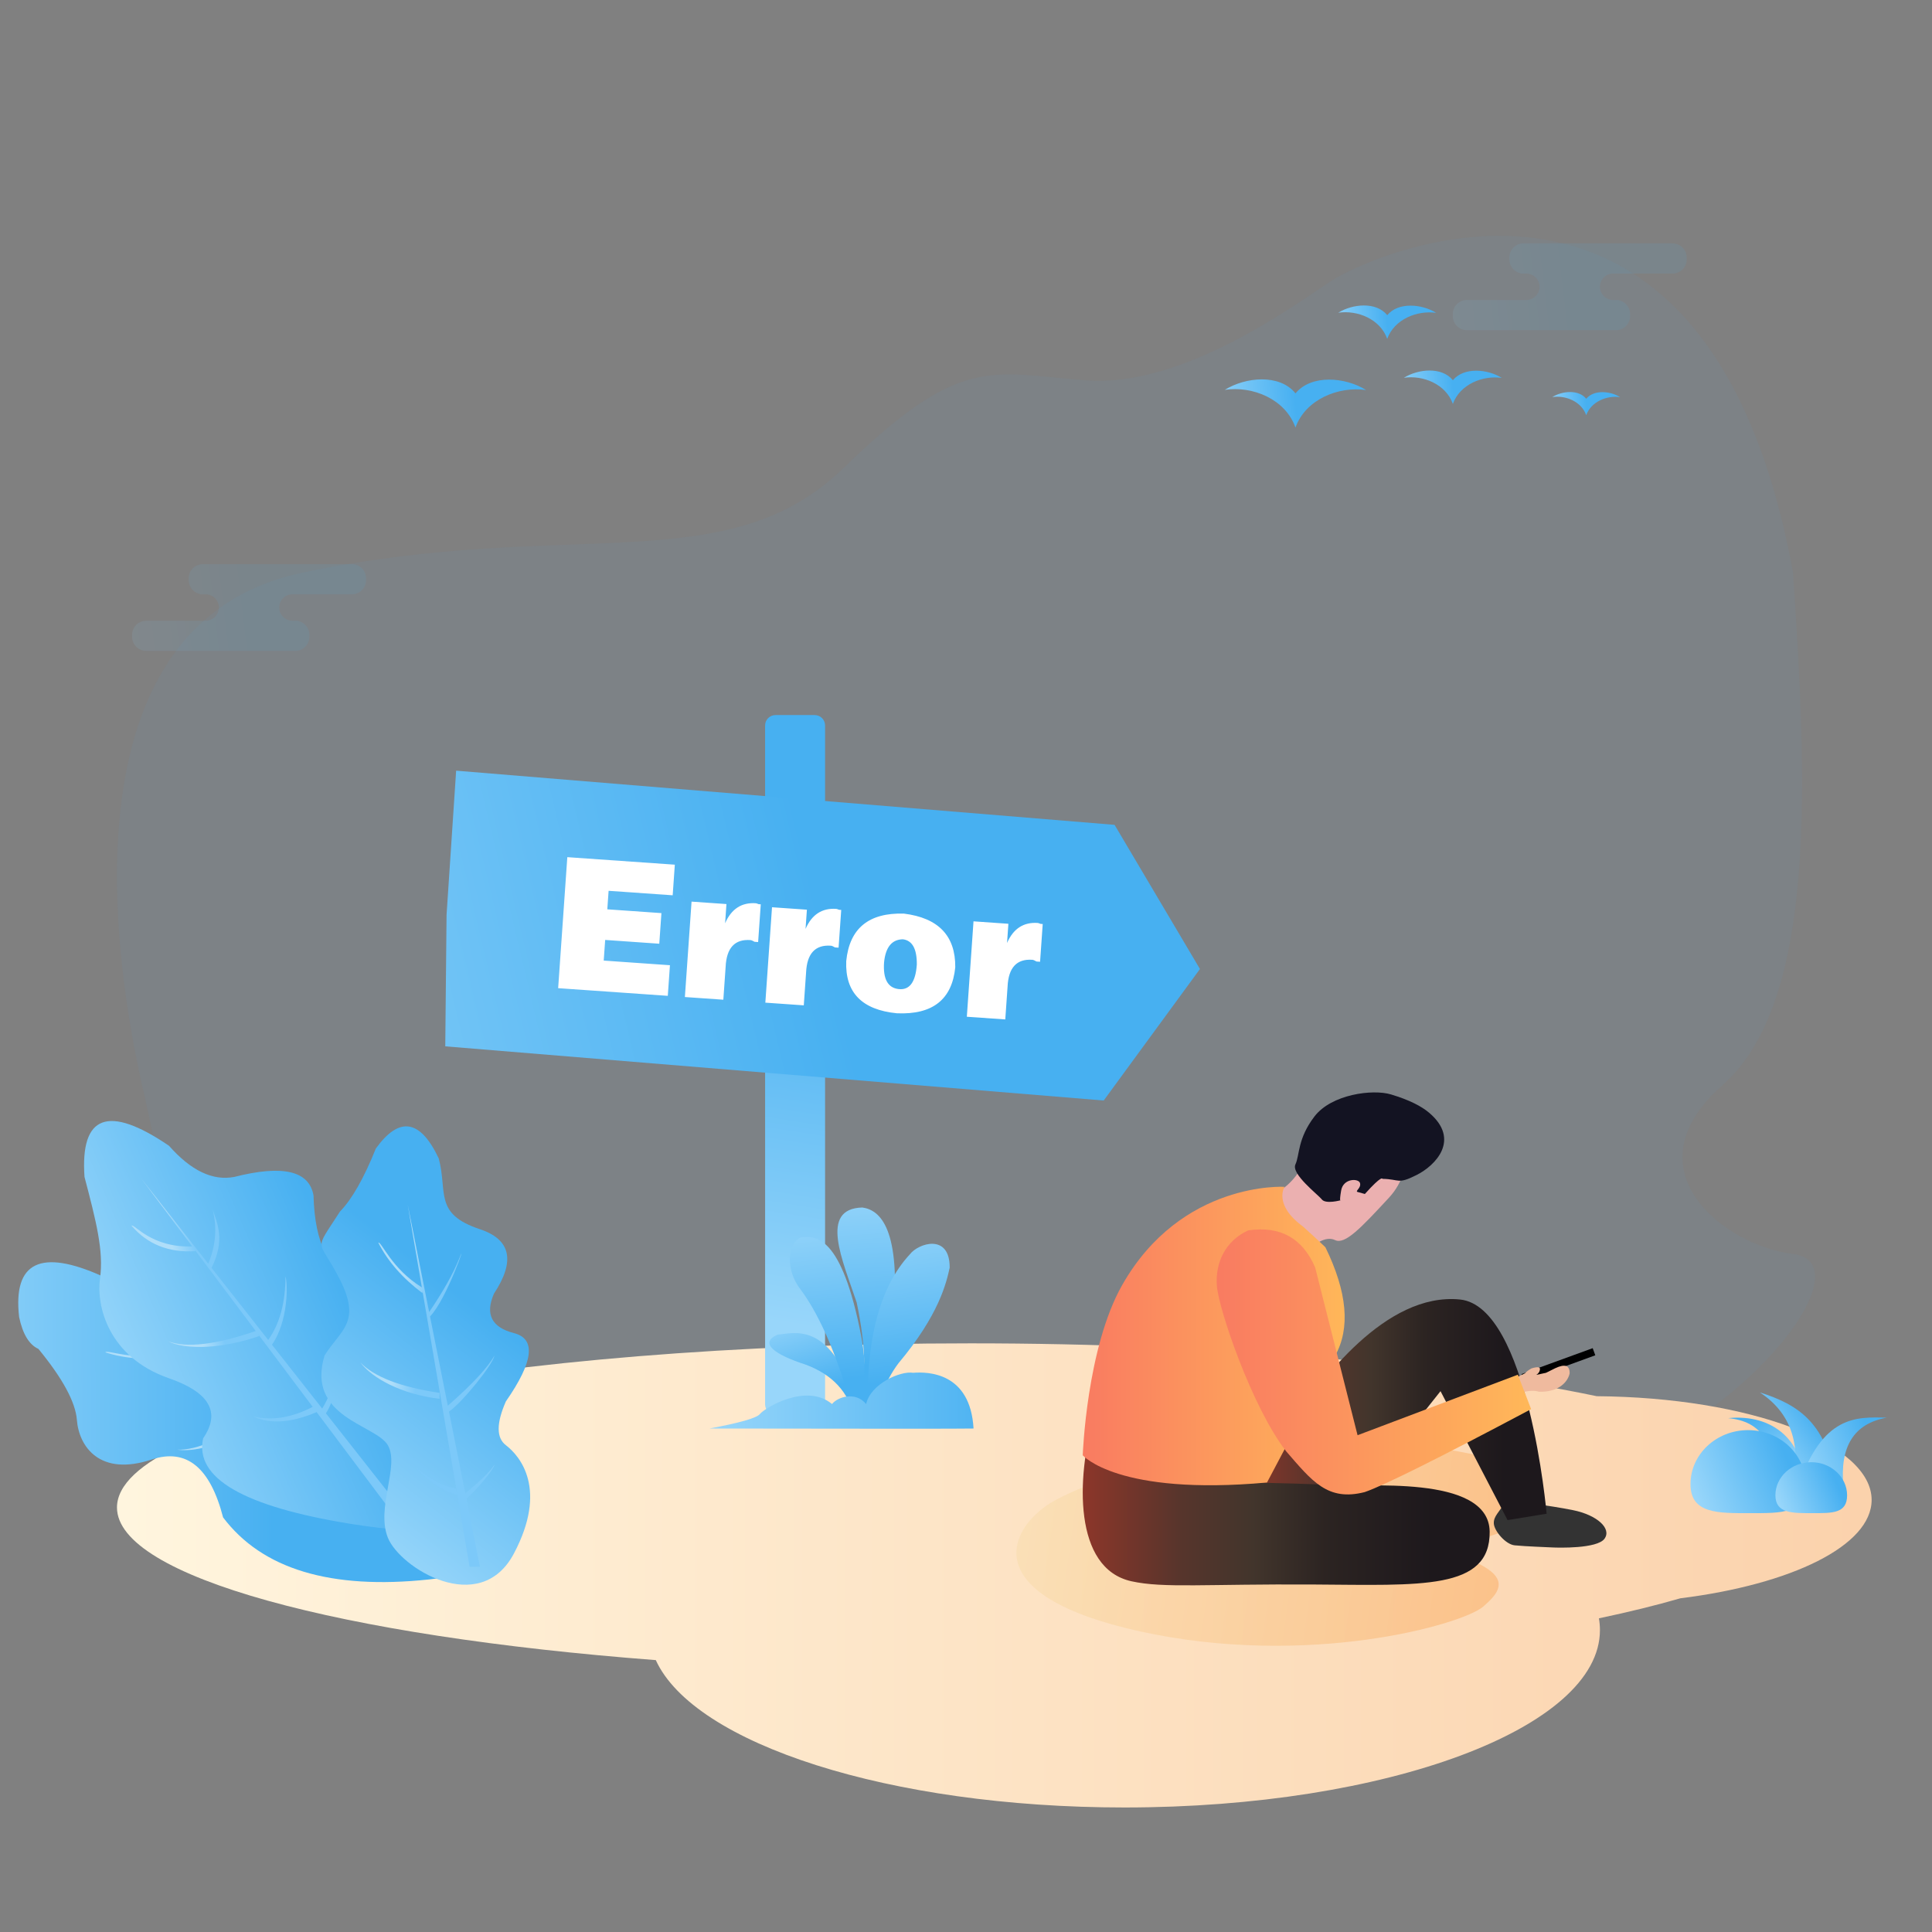 <svg width="1024px" height="1024px" viewBox="0 0 1024 1024" version="1.1" xmlns="http://www.w3.org/2000/svg">
    <rect x="0" y="0" width="1024" height="1024" fill="#808080" stroke="none"/>
    <title>页面出错</title>
    <defs>
        <linearGradient x1="-13.582%" y1="50%" x2="50%" y2="47.203%" id="linearGradient-1">
            <stop stop-color="#98D6FA" offset="0%"></stop>
            <stop stop-color="#47B0F1" offset="100%"></stop>
        </linearGradient>
        <linearGradient x1="-9.33772794e-14%" y1="-3.106%" x2="100%" y2="-3.106%" id="linearGradient-2">
            <stop stop-color="#FFF5DE" offset="0%"></stop>
            <stop stop-color="#FBD2AC" offset="100%"></stop>
        </linearGradient>
        <linearGradient x1="-13.582%" y1="50%" x2="50%" y2="47.628%" id="linearGradient-3">
            <stop stop-color="#98D6FA" offset="0%"></stop>
            <stop stop-color="#47B0F1" offset="100%"></stop>
        </linearGradient>
        <linearGradient x1="-13.582%" y1="50%" x2="50%" y2="47.629%" id="linearGradient-4">
            <stop stop-color="#98D6FA" offset="0%"></stop>
            <stop stop-color="#47B0F1" offset="100%"></stop>
        </linearGradient>
        <linearGradient x1="-13.582%" y1="50%" x2="50%" y2="47.63%" id="linearGradient-5">
            <stop stop-color="#98D6FA" offset="0%"></stop>
            <stop stop-color="#47B0F1" offset="100%"></stop>
        </linearGradient>
        <linearGradient x1="-13.582%" y1="50%" x2="50%" y2="43.423%" id="linearGradient-6">
            <stop stop-color="#98D6FA" offset="0%"></stop>
            <stop stop-color="#47B0F1" offset="100%"></stop>
        </linearGradient>
        <linearGradient x1="43.14%" y1="-6.452%" x2="60.337%" y2="0%" id="linearGradient-7">
            <stop stop-color="#AFDEF9" offset="3.157%"></stop>
            <stop stop-color="#7CC9F9" offset="100%"></stop>
        </linearGradient>
        <linearGradient x1="5.92%" y1="60.857%" x2="59.966%" y2="37.054%" id="linearGradient-8">
            <stop stop-color="#98D6FA" offset="0%"></stop>
            <stop stop-color="#47B0F1" offset="100%"></stop>
        </linearGradient>
        <linearGradient x1="44.493%" y1="-6.452%" x2="58.298%" y2="0%" id="linearGradient-9">
            <stop stop-color="#AFDEF9" offset="3.157%"></stop>
            <stop stop-color="#7CC9F9" offset="100%"></stop>
        </linearGradient>
        <linearGradient x1="28.404%" y1="87.008%" x2="50%" y2="30.481%" id="linearGradient-10">
            <stop stop-color="#98D6FA" offset="0%"></stop>
            <stop stop-color="#47B0F1" offset="100%"></stop>
        </linearGradient>
        <linearGradient x1="80.177%" y1="78.124%" x2="40.161%" y2="1.204%" id="linearGradient-11">
            <stop stop-color="#98D6FA" offset="0%"></stop>
            <stop stop-color="#47B0F1" offset="100%"></stop>
        </linearGradient>
        <linearGradient x1="16.964%" y1="77.603%" x2="73.111%" y2="27.31%" id="linearGradient-12">
            <stop stop-color="#98D6FA" offset="0%"></stop>
            <stop stop-color="#47B0F1" offset="100%"></stop>
        </linearGradient>
        <linearGradient x1="0%" y1="66.879%" x2="84.978%" y2="36.126%" id="linearGradient-13">
            <stop stop-color="#98D6FA" offset="0%"></stop>
            <stop stop-color="#47B0F1" offset="100%"></stop>
        </linearGradient>
        <linearGradient x1="0%" y1="64.362%" x2="84.978%" y2="38.195%" id="linearGradient-14">
            <stop stop-color="#98D6FA" offset="0%"></stop>
            <stop stop-color="#47B0F1" offset="100%"></stop>
        </linearGradient>
        <linearGradient x1="0%" y1="63.935%" x2="84.978%" y2="38.545%" id="linearGradient-15">
            <stop stop-color="#98D6FA" offset="0%"></stop>
            <stop stop-color="#47B0F1" offset="100%"></stop>
        </linearGradient>
        <linearGradient x1="49.235%" y1="87.008%" x2="50%" y2="30.481%" id="linearGradient-16">
            <stop stop-color="#98D6FA" offset="0%"></stop>
            <stop stop-color="#47B0F1" offset="100%"></stop>
        </linearGradient>
        <linearGradient x1="-54.081%" y1="57.069%" x2="50%" y2="46.272%" id="linearGradient-17">
            <stop stop-color="#98D6FA" offset="0%"></stop>
            <stop stop-color="#47B0F1" offset="100%"></stop>
        </linearGradient>
        <linearGradient x1="22.356%" y1="-8.914%" x2="50%" y2="77.381%" id="linearGradient-18">
            <stop stop-color="#98D6FA" offset="0%"></stop>
            <stop stop-color="#47B0F1" offset="100%"></stop>
        </linearGradient>
        <linearGradient x1="45.363%" y1="-11.452%" x2="50%" y2="78.561%" id="linearGradient-19">
            <stop stop-color="#98D6FA" offset="0%"></stop>
            <stop stop-color="#47B0F1" offset="100%"></stop>
        </linearGradient>
        <linearGradient x1="47.746%" y1="-11.452%" x2="50%" y2="78.561%" id="linearGradient-20">
            <stop stop-color="#98D6FA" offset="0%"></stop>
            <stop stop-color="#47B0F1" offset="100%"></stop>
        </linearGradient>
        <linearGradient x1="43.893%" y1="-11.452%" x2="50%" y2="78.561%" id="linearGradient-21">
            <stop stop-color="#98D6FA" offset="0%"></stop>
            <stop stop-color="#47B0F1" offset="100%"></stop>
        </linearGradient>
        <linearGradient x1="0%" y1="77.603%" x2="113.228%" y2="77.603%" id="linearGradient-22">
            <stop stop-color="#98D6FA" offset="0%"></stop>
            <stop stop-color="#47B0F1" offset="100%"></stop>
        </linearGradient>
        <linearGradient x1="0%" y1="-11.765%" x2="100%" y2="-11.765%" id="linearGradient-23">
            <stop stop-color="#F5DDA7" offset="0%"></stop>
            <stop stop-color="#FA9A41" offset="100%"></stop>
        </linearGradient>
        <linearGradient x1="86.275%" y1="-2.805%" x2="-2.70574742e-12%" y2="-2.805%"
                        id="linearGradient-24">
            <stop stop-color="#1D181C" offset="0%"></stop>
            <stop stop-color="#2C2422" offset="30%"></stop>
            <stop stop-color="#42352C" offset="50%"></stop>
            <stop stop-color="#57352C" offset="70%"></stop>
            <stop stop-color="#923629" offset="100%"></stop>
        </linearGradient>
        <linearGradient x1="86.275%" y1="-2.805%" x2="-2.70574742e-12%" y2="-2.805%"
                        id="linearGradient-25">
            <stop stop-color="#1D181C" offset="0%"></stop>
            <stop stop-color="#2C2422" offset="30%"></stop>
            <stop stop-color="#42352C" offset="50%"></stop>
            <stop stop-color="#57352C" offset="70%"></stop>
            <stop stop-color="#923629" offset="100%"></stop>
        </linearGradient>
        <linearGradient x1="100%" y1="-2.97%" x2="0.581%" y2="-2.97%" id="linearGradient-26">
            <stop stop-color="#FFB859" offset="0%"></stop>
            <stop stop-color="#F97B61" offset="100%"></stop>
        </linearGradient>
        <linearGradient x1="100%" y1="-2.97%" x2="0.581%" y2="-2.97%" id="linearGradient-27">
            <stop stop-color="#FFB859" offset="0%"></stop>
            <stop stop-color="#F97B61" offset="100%"></stop>
        </linearGradient>
    </defs>
    <g id="页面出错" stroke="none" stroke-width="1" fill="none" fill-rule="evenodd">
        <rect id="矩形" fill="#FFFFFF" opacity="0" x="0" y="0" width="1024" height="1024"></rect>
        <g id="背景" transform="translate(-10.925, 125)" fill-rule="nonzero">
            <path d="M87.722,456.767 C80.049,423.672 30.102,208.146 171.323,178.513 C312.544,148.879 395.973,183.393 458.024,123.052 C520.075,62.71 535.549,72.614 586.516,76.605 C637.482,80.596 696.552,37.039 716.4,23.955 C736.249,10.872 915.459,-73.307 961.277,178.513 C968.518,287.384 974.535,405.497 923.838,450.237 C873.141,494.978 924.765,535.151 961.277,539.616 C997.789,544.08 944.207,620.526 859.876,653.902 C803.805,679.056 441.116,751.18 223.92,677.041 C119.04,632.125 95.395,489.862 87.722,456.767 Z"
                  id="路径-58" fill="#47B0F1" opacity="0.05"></path>
            <path d="M168.925,204 L168.926,204.15 C172.349,204.845 174.925,207.872 174.925,211.5 L174.925,212.5 C174.925,216.642 171.568,220 167.425,220 L88.425,220 C84.283,220 80.925,216.642 80.925,212.5 L80.925,211.5 C80.925,207.358 84.283,204 88.425,204 L119.925,204 C123.711,204 126.794,200.995 126.921,197.241 L126.925,197 C126.925,193.215 123.921,190.131 120.166,190.004 L119.925,190 L116.925,190 L116.926,189.85 C113.502,189.155 110.925,186.129 110.925,182.5 L110.925,181.5 C110.925,177.358 114.283,174 118.425,174 L197.425,174 C201.568,174 204.925,177.358 204.925,181.5 L204.925,182.5 C204.925,186.642 201.568,190 197.425,190 L165.925,190 C162.14,190 159.056,193.005 158.929,196.759 L158.925,197 C158.925,200.785 161.93,203.869 165.685,203.996 L165.925,204 L168.925,204 Z"
                  id="形状结合" fill="url(#linearGradient-1)" opacity="0.1"></path>
            <path d="M868.925,34 L868.926,34.15 C872.349,34.845 874.925,37.872 874.925,41.5 L874.925,42.5 C874.925,46.642 871.568,50 867.425,50 L788.425,50 C784.283,50 780.925,46.642 780.925,42.5 L780.925,41.5 C780.925,37.358 784.283,34 788.425,34 L819.925,34 C823.711,34 826.794,30.995 826.921,27.241 L826.925,27 C826.925,23.215 823.921,20.131 820.166,20.004 L819.925,20 L816.925,20 L816.926,19.85 C813.502,19.155 810.925,16.129 810.925,12.5 L810.925,11.5 C810.925,7.358 814.283,4 818.425,4 L897.425,4 C901.568,4 904.925,7.358 904.925,11.5 L904.925,12.5 C904.925,16.642 901.568,20 897.425,20 L865.925,20 C862.14,20 859.056,23.005 858.929,26.759 L858.925,27 C858.925,30.785 861.93,33.869 865.685,33.996 L865.925,34 L868.925,34 Z"
                  id="形状结合" fill="url(#linearGradient-1)" opacity="0.1"></path>
            <path d="M525.442,587 C656.547,587 774.703,597.788 857.228,615.013 C937.989,615.66 1002.925,640.031 1002.925,670 C1002.925,694.23 960.479,714.8 901.536,722.132 C888.569,725.885 874.13,729.433 858.379,732.746 C858.74,734.812 858.925,736.898 858.925,739 C858.925,790.915 746.101,833 606.925,833 C482.273,833 378.759,799.24 358.513,754.894 C191.123,742.129 72.925,710.721 72.925,674 C72.925,625.951 275.293,587 525.442,587 Z"
                  id="形状结合" fill="url(#linearGradient-2)"></path>
            <g id="大雁" transform="translate(660.1, 36.907)">
                <path d="M37.431,64.742 L37.431,64.645 C32.106,49.607 14.736,42.531 0,44.715 C10.926,37.92 28.964,36.111 37.434,46.528 L37.434,46.619 C45.892,36.292 64.027,38.014 74.869,44.806 C60.146,42.722 42.772,49.788 37.434,64.736 L37.431,64.742 Z"
                      id="路径" fill="url(#linearGradient-3)"></path>
                <path d="M120.86,52.201 L120.86,52.138 C117.161,41.714 105.129,36.818 94.913,38.323 C102.485,33.615 114.99,32.359 120.86,39.579 L120.86,39.643 C126.731,32.486 139.292,33.679 146.807,38.387 C136.592,36.942 124.566,41.841 120.86,52.201 L120.86,52.201 Z"
                      id="路径" fill="url(#linearGradient-4)"></path>
                <path d="M86.068,17.723 L86.068,17.66 C82.368,7.236 70.336,2.34 60.121,3.845 C67.692,-0.863 80.198,-2.119 86.068,5.101 L86.068,5.165 C91.938,-1.992 104.5,-0.799 112.015,3.909 C101.8,2.464 89.774,7.363 86.068,17.723 L86.068,17.723 Z"
                      id="路径" fill="url(#linearGradient-4)"></path>
                <path d="M191.549,58.162 L191.549,58.118 C188.986,50.894 180.641,47.496 173.562,48.542 C178.812,45.278 187.48,44.407 191.549,49.413 L191.549,49.457 C195.621,44.494 204.327,45.322 209.536,48.585 C202.457,47.58 194.111,50.981 191.549,58.162 Z"
                      id="路径" fill="url(#linearGradient-5)"></path>
            </g>
            <g id="绿植" transform="translate(0, 469.158)">
                <path d="M53.458,97.785 C18.721,88.992 5.515,98.645 13.84,126.743 C17.277,135.307 21.618,140.268 26.863,141.625 C42.227,154.803 51.092,165.971 53.458,175.129 C57.007,188.865 70.62,202.734 96.165,188.931 C113.195,179.729 127.391,187.611 138.753,212.577 C163.919,236.006 201.647,240.486 251.936,226.016 C302.225,211.545 294.797,188.487 229.652,156.84 C212.85,153.407 200.182,151.69 191.648,151.69 C183.115,151.69 177.463,143.374 174.694,126.743 C172.893,116.348 164.033,110.087 148.112,107.96 C132.192,105.833 124.548,99.351 125.18,88.512 C112.588,75.546 100.29,75.546 88.286,88.512 C76.282,101.477 64.673,104.569 53.458,97.785 Z"
                      id="路径-61" fill="url(#linearGradient-6)"
                      transform="translate(148.112, 156.545) rotate(10) translate(-148.112, -156.545)"></path>
                <path d="M128.358,61.877 L139.709,118.792 C147.102,107.926 152.424,98.448 155.673,90.358 C160.484,78.376 149.169,111.841 140.173,121.127 L149.636,168.579 C149.646,168.513 149.656,168.45 149.668,168.389 C162.678,156.949 170.895,148.099 174.319,141.839 C173.679,146.284 157.477,166.541 150.225,171.539 L158.93,215.183 C158.957,214.862 158.98,214.651 158.98,214.651 C158.98,214.651 170.424,205.903 174.319,199.625 C174.069,202.242 164.305,213.58 159.443,217.758 L166.625,253.775 L161.152,253.775 L154.642,215.683 C145.057,213.217 136.255,205.49 132.633,201.122 C140.695,207.832 147.787,211.533 153.909,212.227 C154.031,213.307 154.243,214.271 154.546,215.121 L136.215,107.845 C136.199,108.141 136.168,108.434 136.124,108.725 C125.506,100.731 117.715,91.816 112.751,81.98 C114.522,81.397 119.762,95.83 135.849,105.713 L128.358,61.877 Z M103.239,145.45 C110.477,153.117 124.487,158.515 145.269,161.642 C145.199,162.544 145.199,163.59 145.269,164.779 C125.056,162.407 109.417,153.794 103.239,145.45 Z"
                      id="形状结合" fill="url(#linearGradient-7)"
                      transform="translate(138.779, 157.826) rotate(-45) translate(-138.779, -157.826)"></path>
                <path d="M100.497,13.119 C68.329,-8.772 53.401,-3.267 55.714,29.635 C61.903,53.203 65.962,68.958 63.932,83.404 C61.903,97.85 68.247,125.15 100.497,136.353 C121.996,143.821 128.035,154.418 118.612,168.144 C113.881,189.218 139.957,204.343 196.839,213.52 C282.163,227.285 261.833,195.653 239.897,161.365 C224.027,145.48 221.903,135.784 221.903,123.644 C221.903,111.504 233.519,91.66 200.144,83.404 C185.487,80.072 177.802,65.414 177.089,39.43 C174.783,26.37 160.792,23.105 135.116,29.635 C123.695,31.83 112.155,26.325 100.497,13.119 Z"
                      id="路径-65" fill="url(#linearGradient-8)"></path>
                <path d="M132.266,14.867 L144.367,70.896 L144.503,70.777 C152.075,64.083 156.911,55.952 159.013,46.384 L159.078,46.075 L159.072,46.119 C157.985,53.675 158.206,63.427 144.963,73.65 L155.215,121.129 L155.508,120.971 C164.596,115.963 172.169,107.249 178.227,94.829 C177.585,99.291 168.97,117.023 155.897,124.284 L164.982,166.351 C167.637,164.741 174.635,159.979 178.227,152.614 C176.551,158.076 173.285,164.91 165.661,169.49 L179.068,231.573 L173.471,228.843 L161.516,166.766 C141.555,165.76 133.722,158.289 130.145,153.976 C138.031,160.538 148.269,163.662 160.859,163.348 L151.768,116.141 C151.777,116.475 151.792,116.822 151.813,117.182 C131.6,114.809 113.325,106.784 107.147,98.439 C114.385,106.107 129.274,111.308 151.813,114.044 L151.354,113.988 L141.226,61.383 C141.209,61.566 141.187,61.747 141.16,61.928 C128.078,56.516 119.911,47.53 116.659,34.97 C118.428,34.387 120.784,50.118 140.745,58.903 L132.266,14.867 Z"
                      id="形状结合" fill="url(#linearGradient-9)"
                      transform="translate(143.107, 123.22) rotate(-26) translate(-143.107, -123.22)"></path>
                <path d="M210.126,14.595 C222.545,-2.665 233.663,-0.914 243.478,19.849 C248.237,37.79 240.722,49.197 265.298,57.352 C281.683,62.789 284.162,74.172 272.736,91.5 C267.964,102.404 271.49,109.374 283.314,112.409 C295.137,115.444 293.715,127.517 279.047,148.628 C273.962,160.201 273.962,167.935 279.047,171.828 C286.674,177.667 301.329,195.179 283.314,229.219 C265.298,263.259 222.854,236.823 216.49,220.818 C210.126,204.813 222.854,182.767 216.49,171.828 C210.126,160.888 173.025,157.121 182.937,124.311 C191.186,110.887 202.671,107.007 191.141,84.15 C179.611,61.293 176.684,70.477 191.141,47.961 C197.453,41.491 203.782,30.369 210.126,14.595 Z"
                      id="路径-96" fill="url(#linearGradient-10)"></path>
                <path d="M227.031,44.349 L238.382,101.264 C245.776,90.398 251.097,80.92 254.346,72.83 C259.158,60.848 247.843,94.313 238.847,103.599 L248.31,151.051 C248.319,150.985 248.33,150.922 248.341,150.861 C261.351,139.42 269.568,130.571 272.993,124.311 C272.353,128.755 256.15,149.013 248.899,154.011 L257.603,197.655 C257.631,197.334 257.654,197.123 257.654,197.123 C257.654,197.123 269.097,188.375 272.993,182.097 C272.742,184.713 262.979,196.052 258.116,200.23 L265.298,236.247 L259.825,236.247 L253.315,198.155 C243.73,195.689 234.928,187.962 231.306,183.594 C239.369,190.304 246.461,194.005 252.582,194.698 C252.704,195.779 252.917,196.743 253.219,197.593 L234.888,90.317 C234.872,90.613 234.842,90.906 234.798,91.197 C224.179,83.203 216.388,74.288 211.425,64.452 C213.195,63.869 218.436,78.302 234.522,88.185 L227.031,44.349 Z M201.912,127.922 C209.15,135.589 223.16,140.986 243.943,144.114 C243.872,145.016 243.872,146.062 243.943,147.251 C223.729,144.879 208.09,136.266 201.912,127.922 Z"
                      id="形状结合" fill="url(#linearGradient-7)"></path>
            </g>
            <g id="石头" transform="translate(906.925, 613)">
                <path d="M42.396,49.516 C45.302,27.313 37.837,15.352 20,13.632 C44.142,11.325 60.124,26.017 60.382,49.516 C55.377,49.691 49.382,49.691 42.396,49.516 Z"
                      id="路径-38" fill="url(#linearGradient-11)"></path>
                <path d="M54.121,49.647 C58.834,27.241 53.037,10.692 36.731,0 C57.552,6.567 72.511,16.435 77.373,49.647 C71.019,50.118 63.268,50.118 54.121,49.647 Z"
                      id="路径-39" fill="url(#linearGradient-12)"></path>
                <path d="M81.068,50 C78.983,28.704 86.627,16.503 104,13.395 C87.886,12.987 69.911,11.906 57.052,50 C67.95,49.65 75.955,49.65 81.068,50 Z"
                      id="路径-40" fill="url(#linearGradient-13)"></path>
                <path d="M31.412,63.999 C48.257,63.999 61,64.409 61,48.609 C61,32.809 47.345,20 30.5,20 C13.655,20 0,32.809 0,48.609 C0,64.409 14.568,63.999 31.412,63.999 Z"
                      id="椭圆形" fill="url(#linearGradient-14)"></path>
                <path d="M64.568,63.999 C75.062,63.999 83,64.251 83,54.555 C83,44.86 74.493,37 64,37 C53.507,37 45,44.86 45,54.555 C45,64.251 54.075,63.999 64.568,63.999 Z"
                      id="椭圆形备份-6" fill="url(#linearGradient-15)"></path>
            </g>
        </g>
        <g id="Error" transform="translate(236, 379)" fill-rule="nonzero">
            <path d="M175.024,0 L195.81,0 C198.848,-5.57991845e-16 201.31,2.462 201.31,5.5 L201.31,365.334 C201.31,368.372 198.848,370.834 195.81,370.834 L175.024,370.834 C171.987,370.834 169.524,368.372 169.524,365.334 L169.524,5.5 C169.524,2.462 171.987,5.57991845e-16 175.024,0 Z"
                  id="矩形" fill="url(#linearGradient-16)"></path>
            <polygon id="矩形" fill="url(#linearGradient-17)"
                     points="5.766 29.474 354.751 58.188 400 134.592 348.986 204.296 -1.49880108e-13 175.581 0.687 105.877"></polygon>
            <path d="M120.181,153.684 L120.181,137.418 L85,137.418 L85,126.447 L113.75,126.447 L113.75,110.181 L85,110.181 L85,100.345 L119.046,100.345 L119.046,84.079 L61.924,84.079 L61.924,153.684 L120.181,153.684 Z M149.688,153.684 L149.688,136.283 C149.435,126.195 153.47,121.151 161.793,121.151 C162.297,121.151 163.054,121.404 164.062,121.908 L164.062,121.908 L165.954,121.908 L165.954,101.859 L165.954,101.859 L164.819,101.859 C164.062,101.606 163.558,101.48 163.306,101.48 C155.74,101.48 150.57,105.389 147.796,113.207 L147.796,113.207 L147.796,102.993 L129.26,102.993 L129.26,153.684 L149.688,153.684 Z M192.434,153.684 L192.434,136.283 C192.182,126.195 196.217,121.151 204.539,121.151 C205.044,121.151 205.8,121.404 206.809,121.908 L206.809,121.908 L208.701,121.908 L208.701,101.859 L208.701,101.859 L207.566,101.859 C206.809,101.606 206.305,101.48 206.053,101.48 C198.487,101.48 193.317,105.389 190.543,113.207 L190.543,113.207 L190.543,102.993 L172.007,102.993 L172.007,153.684 L192.434,153.684 Z M241.99,154.441 C260.905,153.936 270.614,145.11 271.118,127.961 C270.11,111.316 260.4,102.489 241.99,101.48 C223.328,102.237 213.745,111.316 213.24,128.717 C213.745,145.362 223.328,153.936 241.99,154.441 Z M242.4,141.589 L241.99,141.579 C236.19,141.327 233.289,136.787 233.289,127.961 C233.542,119.89 236.568,115.603 242.368,115.099 C247.412,115.351 250.186,119.638 250.691,127.961 C250.691,137.292 247.791,141.831 241.99,141.579 L242.4,141.589 Z M299.49,153.684 L299.49,136.283 C299.238,126.195 303.273,121.151 311.595,121.151 C312.1,121.151 312.856,121.404 313.865,121.908 L313.865,121.908 L315.757,121.908 L315.757,101.859 L315.757,101.859 L314.622,101.859 C313.865,101.606 313.361,101.48 313.109,101.48 C305.543,101.48 300.373,105.389 297.599,113.207 L297.599,113.207 L297.599,102.993 L279.062,102.993 L279.062,153.684 L299.49,153.684 Z"
                  fill="#FFFFFF"
                  transform="translate(188.84, 119.26) rotate(4) translate(-188.84, -119.26)"></path>
        </g>
        <g id="草" transform="translate(376, 640)" fill-rule="nonzero">
            <path d="M76.834,111.35 C73.896,97.977 65.317,88.629 51.095,83.306 C34.855,78.086 25.958,71.88 36.12,67.381 C44.701,66.699 63.003,60.016 76.834,99.935 C77.797,103.803 77.797,107.608 76.834,111.35 Z"
                  id="路径-43" fill="url(#linearGradient-18)"></path>
            <path d="M77.556,113.471 C69.003,81.545 59.287,58.237 48.408,43.545 C40.419,33.505 40.979,19.139 48.408,15.892 C56.012,15.047 70.026,13.739 80.578,68.76 C81.245,72.545 84.963,94.685 80.578,108.974 C79.929,110.936 78.922,112.434 77.556,113.471 Z"
                  id="路径-44" fill="url(#linearGradient-19)"></path>
            <path d="M79.531,106.26 C83.4,91.975 82.908,73.335 78.058,50.342 C70.638,28.051 57.974,0.632 81.057,0 C90.422,1.273 101.73,11.09 97.457,60.012 C94.853,79.754 90.325,91.416 85.572,106.26 C83.914,107.186 81.901,107.186 79.531,106.26 Z"
                  id="路径-45" fill="url(#linearGradient-20)"></path>
            <path d="M84.05,111.809 C82.501,71.414 89.894,42.425 106.228,24.84 C110.639,18.964 127.42,13.461 127.357,31.881 C125.605,39.801 121.857,56.71 100.24,82.508 C93.119,91.82 88.439,105.426 88.393,108.616 C88.363,110.743 86.915,111.807 84.05,111.809 Z"
                  id="路径-46" fill="url(#linearGradient-21)"></path>
            <path d="M0,117.142 C16.175,114.128 25.095,111.568 26.761,109.465 C29.259,106.309 51.269,92.759 64.994,104.172 C67.982,100.332 77.564,97.346 83.048,104.172 C85.556,93.394 101.207,86.492 108.014,87.61 C115.679,87.01 138.309,87.26 140,117.142 C133.826,117.286 87.159,117.286 0,117.142 Z"
                  id="路径-47" fill="url(#linearGradient-22)"></path>
        </g>
        <g id="人物" transform="translate(533.913, 562.318)">
            <path d="M256.71,234.921 C234.029,245.681 244.099,248.803 252.602,252.06 C268.214,258.042 262.69,265.964 256.225,273.445 C246.657,284.518 168.457,318.966 77.415,311.812 C-7.481,305.155 0.319,270.657 19.392,252.816 C34.758,238.48 105.24,200.959 191.004,194.871 C242.613,191.192 265.795,196.886 271.006,203.047 C279.625,213.252 281.964,222.935 256.71,234.921 Z"
                  id="路径" fill="url(#linearGradient-23)" fill-rule="nonzero" opacity="0.4"
                  transform="translate(141.972, 253.245) rotate(8) translate(-141.972, -253.245)"></path>
            <path d="M150.223,89.47 C154.559,82.497 156.326,72.038 154.127,66.624 C151.929,61.209 145.292,32.897 167.258,24.827 C189.225,16.756 206.414,35.46 202.684,57.148 C198.955,78.837 196.735,90.855 190.971,91.624 C185.207,92.393 182.922,99.892 181.659,104.476 C180.395,109.06 155.987,95.725 155.987,95.725 L150.223,93.839 L150.223,89.47 Z"
                  id="路径" fill="#EBB0B0" fill-rule="nonzero"
                  transform="translate(176.709, 64.173) rotate(33) translate(-176.709, -64.173)"></path>
            <path d="M207.484,12.82 C229.052,15.672 225.496,34.29 219.72,44.137 C213.945,53.983 213.645,50.697 205.669,55.662 C205.669,55.662 204.385,53.671 202.226,67.468 L198.369,68.68 C196.933,69.058 198.953,65.764 196.908,64.014 C194.862,62.263 188.032,66.654 190.688,72.795 C193.343,78.937 193.322,77.197 193.322,77.197 C193.322,77.197 187.847,83.399 184.654,82.314 C181.461,81.229 163.621,79.912 162.825,74.384 C162.03,68.857 156.308,62.405 157.444,47.584 C158.581,32.763 175.351,18.525 185.109,15.672 C194.866,12.82 202.101,12.108 207.484,12.82 Z"
                  id="路径" fill="#131322" fill-rule="nonzero"
                  transform="translate(190.711, 47.502) rotate(33) translate(-190.711, -47.502)"></path>
            <path d="M259.836,247.885 C260.011,254.532 258.523,257.856 260.69,261.081 C262.857,264.307 271.861,267.272 276.247,265.091 C281.807,262.325 291.094,256.937 293.739,255.477 C296.383,254.017 314.312,243.515 314.76,236.894 C315.209,230.273 304.822,228.307 292.574,232.901 C280.326,237.495 263.273,245.572 263.273,245.572 L259.836,247.885 Z"
                  id="路径" fill="#333333" fill-rule="nonzero"
                  transform="translate(287.137, 248.119) rotate(32) translate(-287.137, -248.119)"></path>
            <path d="M151.748,190.664 C165.718,170.096 200.316,122.448 239.928,126.449 C276.167,130.11 285.83,239.99 285.83,239.99 L265.123,243.359 L229.595,175.026 L167.271,253.533 L121.866,236.069 L151.748,190.664 Z"
                  id="Fill-1706" fill="url(#linearGradient-24)" fill-rule="nonzero"></path>
            <path d="M45.669,189.416 C36.793,220.486 34.801,268.974 65.812,275.796 C82.884,279.552 105.077,277.162 162.435,277.503 C219.115,277.841 255.984,280.576 255.643,249.507 C255.302,218.437 186.676,226.29 171.995,224.924 C157.314,223.558 89.371,222.876 89.371,222.876 L45.669,189.416 Z"
                  id="Fill-1708" fill="url(#linearGradient-25)" fill-rule="nonzero"></path>
            <path d="M168.582,98.757 C168.582,98.757 164.819,95.09 156.57,87.657 C140.874,76.152 146.913,66.72 146.913,66.72 C146.913,66.72 92.339,63.462 60.903,118.715 C41.97,151.994 39.965,209.002 39.965,209.002 C39.965,209.002 58.415,230.614 137.626,223.444 C137.626,223.444 161.412,178.149 173.702,156.299 C181.896,141.731 180.189,122.551 168.582,98.757 Z"
                  id="Fill-1709" fill="url(#linearGradient-26)" fill-rule="nonzero"></path>
            <polygon id="矩形" fill="#000000"
                     transform="translate(292.071, 160.995) scale(-1, 1) rotate(20) translate(-292.071, -160.995)"
                     points="271.993 158.988 312.148 158.988 312.148 163.003 271.993 163.003"></polygon>
            <path d="M266.614,164.244 C269.568,163.815 272.663,163.408 275.902,163.023 C276.968,162.436 278.36,161.996 280.079,161.703 C283.283,161.823 284.637,162.453 284.14,163.593 C283.643,164.733 282.703,165.462 281.318,165.779 L286.55,166.419 L291.951,165.71 C297.643,165.095 299.755,166.79 298.288,170.797 C295.746,174.983 289.197,178.311 279.751,174.685 C277.742,173.156 274.594,172.266 270.305,172.013 L266.614,164.244 Z"
                  id="路径-50备份" fill="#EFBA9E" fill-rule="nonzero"
                  transform="translate(282.677, 168.969) rotate(-19) translate(-282.677, -168.969)"></path>
            <path d="M270.577,166.297 L185.625,198.376 L163.13,109.39 C156.397,93.86 144.575,87.332 127.662,89.805 C115.65,95.311 110.137,106.762 111.053,119.183 C111.97,131.604 129.747,183.741 147.805,206.938 C161.476,222.673 169.721,233.558 189.394,228.524 C199.555,225.049 228.965,210.391 277.622,184.55 L270.577,166.297 Z"
                  id="路径-3" fill="url(#linearGradient-27)" fill-rule="nonzero"></path>
        </g>
    </g>
</svg>